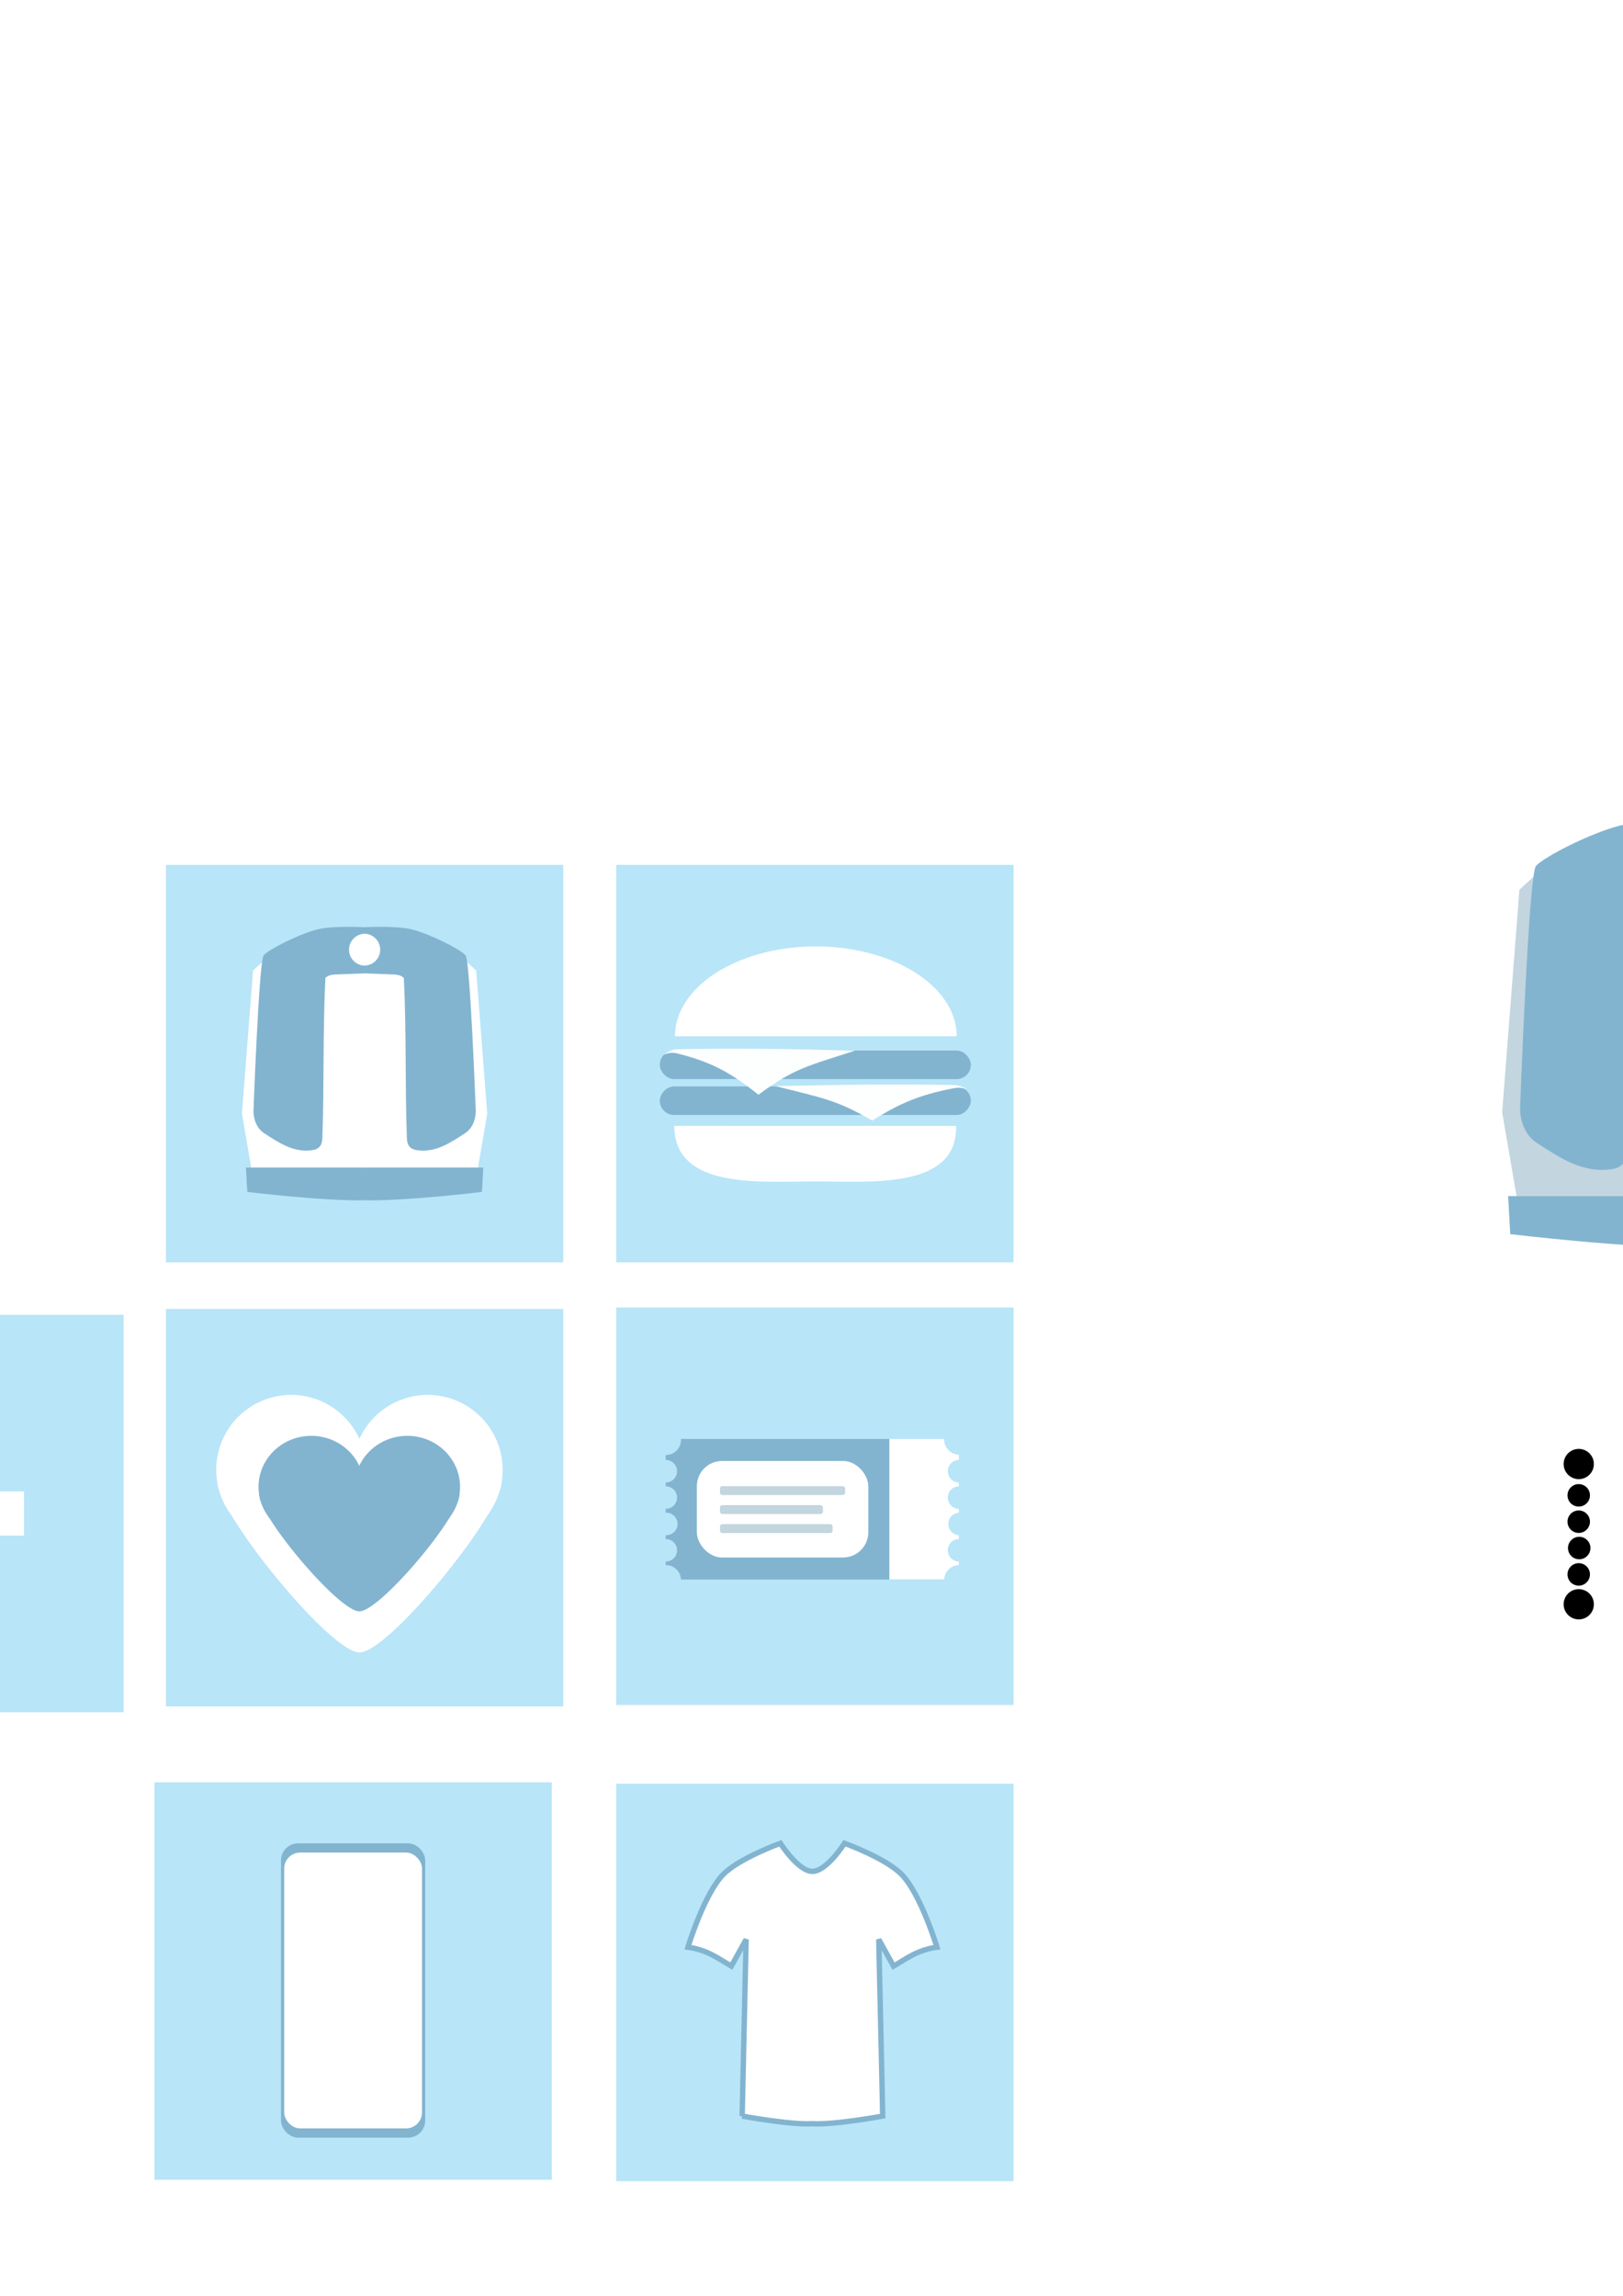 <?xml version="1.0" encoding="UTF-8" standalone="no"?>
<!-- Created with Inkscape (http://www.inkscape.org/) -->

<svg
   xmlns:dc="http://purl.org/dc/elements/1.1/"
   xmlns:cc="http://creativecommons.org/ns#"
   xmlns:rdf="http://www.w3.org/1999/02/22-rdf-syntax-ns#"
   xmlns:svg="http://www.w3.org/2000/svg"
   xmlns="http://www.w3.org/2000/svg"
   xmlns:xlink="http://www.w3.org/1999/xlink"
   xmlns:sodipodi="http://sodipodi.sourceforge.net/DTD/sodipodi-0.dtd"
   xmlns:inkscape="http://www.inkscape.org/namespaces/inkscape"
   width="210mm"
   height="297mm"
   viewBox="0 0 210 297"
   version="1.1"
   id="svg8"
   inkscape:version="0.92.4 5da689c313, 2019-01-14"
   sodipodi:docname="categories.svg">
  <defs
     id="defs2">
    <clipPath
       clipPathUnits="userSpaceOnUse"
       id="clipPath1580">
      <g
         id="g1610"
         style="fill:#ffffff;fill-opacity:1">
        <circle
           r="1.956"
           style="fill:#ffffff;fill-opacity:1;stroke:none;stroke-width:1.082;stroke-miterlimit:4;stroke-dasharray:none;stroke-opacity:1"
           id="circle1582"
           cx="86.157"
           cy="186.277" />
        <circle
           r="1.956"
           style="fill:#ffffff;fill-opacity:1;stroke:none;stroke-width:1.082;stroke-miterlimit:4;stroke-dasharray:none;stroke-opacity:1"
           id="circle1584"
           cx="86.157"
           cy="204.421" />
        <circle
           r="1.956"
           style="fill:#ffffff;fill-opacity:1;stroke:none;stroke-width:1.082;stroke-miterlimit:4;stroke-dasharray:none;stroke-opacity:1"
           id="circle1586"
           cx="124.119"
           cy="204.421" />
        <circle
           r="1.956"
           style="fill:#ffffff;fill-opacity:1;stroke:none;stroke-width:1.082;stroke-miterlimit:4;stroke-dasharray:none;stroke-opacity:1"
           id="circle1588"
           cx="124.119"
           cy="186.225" />
        <g
           id="g1598"
           transform="matrix(0.256,0,0,0.248,52.445,106.701)"
           style="fill:#ffffff;fill-opacity:1">
          <ellipse
             style="fill:#ffffff;fill-opacity:1;stroke:none;stroke-width:2.659;stroke-miterlimit:4;stroke-dasharray:none;stroke-opacity:1"
             id="ellipse1590"
             cx="131.671"
             cy="350.953"
             rx="5.677"
             ry="5.866" />
          <ellipse
             ry="5.866"
             rx="5.677"
             cy="337.206"
             cx="131.671"
             id="ellipse1592"
             style="fill:#ffffff;fill-opacity:1;stroke:none;stroke-width:2.659;stroke-miterlimit:4;stroke-dasharray:none;stroke-opacity:1" />
          <ellipse
             style="fill:#ffffff;fill-opacity:1;stroke:none;stroke-width:2.659;stroke-miterlimit:4;stroke-dasharray:none;stroke-opacity:1"
             id="ellipse1594"
             cx="131.671"
             cy="378.448"
             rx="5.677"
             ry="5.866" />
          <ellipse
             ry="5.866"
             rx="5.677"
             cy="364.701"
             cx="131.919"
             id="ellipse1596"
             style="fill:#ffffff;fill-opacity:1;stroke:none;stroke-width:2.659;stroke-miterlimit:4;stroke-dasharray:none;stroke-opacity:1" />
        </g>
        <g
           transform="matrix(0.256,0,0,0.248,90.38,106.701)"
           id="g1608"
           style="fill:#ffffff;fill-opacity:1">
          <ellipse
             ry="5.866"
             rx="5.677"
             cy="350.953"
             cx="131.671"
             id="ellipse1600"
             style="fill:#ffffff;fill-opacity:1;stroke:none;stroke-width:2.659;stroke-miterlimit:4;stroke-dasharray:none;stroke-opacity:1" />
          <ellipse
             style="fill:#ffffff;fill-opacity:1;stroke:none;stroke-width:2.659;stroke-miterlimit:4;stroke-dasharray:none;stroke-opacity:1"
             id="ellipse1602"
             cx="131.671"
             cy="337.206"
             rx="5.677"
             ry="5.866" />
          <ellipse
             ry="5.866"
             rx="5.677"
             cy="378.448"
             cx="131.671"
             id="ellipse1604"
             style="fill:#ffffff;fill-opacity:1;stroke:none;stroke-width:2.659;stroke-miterlimit:4;stroke-dasharray:none;stroke-opacity:1" />
          <ellipse
             style="fill:#ffffff;fill-opacity:1;stroke:none;stroke-width:2.659;stroke-miterlimit:4;stroke-dasharray:none;stroke-opacity:1"
             id="ellipse1606"
             cx="131.919"
             cy="364.701"
             rx="5.677"
             ry="5.866" />
        </g>
      </g>
    </clipPath>
  </defs>
  <sodipodi:namedview
     id="base"
     pagecolor="#ffffff"
     bordercolor="#666666"
     borderopacity="1.0"
     inkscape:pageopacity="0.0"
     inkscape:pageshadow="2"
     inkscape:zoom="0.9899495"
     inkscape:cx="99.568725"
     inkscape:cy="60.662744"
     inkscape:document-units="mm"
     inkscape:current-layer="layer1"
     showgrid="false"
     inkscape:window-width="1600"
     inkscape:window-height="875"
     inkscape:window-x="0"
     inkscape:window-y="25"
     inkscape:window-maximized="0"
     showguides="true"
     inkscape:guide-bbox="true">
    <sodipodi:guide
       position="219.12,190.795"
       orientation="1,0"
       id="guide1575"
       inkscape:locked="false" />
  </sodipodi:namedview>
  <g
     inkscape:label="Layer 1"
     inkscape:groupmode="layer"
     id="layer1">
    <rect
       style="fill:#b8e5f8;fill-opacity:1;stroke:none;stroke-width:3.033;stroke-miterlimit:4;stroke-dasharray:none;stroke-opacity:1"
       id="rect162"
       width="51.413"
       height="51.413"
       x="21.471"
       y="169.337"
       inkscape:export-xdpi="505.89902"
       inkscape:export-ydpi="505.89902" />
    <rect
       y="111.885"
       x="21.471"
       height="51.413"
       width="51.413"
       id="rect5431"
       style="fill:#b8e5f8;fill-opacity:1;stroke:none;stroke-width:3.033;stroke-miterlimit:4;stroke-dasharray:none;stroke-opacity:1"
       inkscape:export-xdpi="505.89902"
       inkscape:export-ydpi="505.89902" />
    <rect
       style="fill:#b8e5f8;fill-opacity:1;stroke:none;stroke-width:3.033;stroke-miterlimit:4;stroke-dasharray:none;stroke-opacity:1"
       id="rect817"
       width="51.413"
       height="51.413"
       x="79.736"
       y="111.885"
       inkscape:export-xdpi="505.89902"
       inkscape:export-ydpi="505.89902" />
    <g
       id="g1697"
       transform="matrix(0.891,0,0,0.891,11.545,15.066)"
       inkscape:export-xdpi="505.89902"
       inkscape:export-ydpi="505.89902">
      <path
         sodipodi:nodetypes="cac"
         inkscape:connector-curvature="0"
         id="path823"
         d="m 125.883,146.559 c 0.236,9.294 -12.573,8.055 -20.4,8.062 -7.861,0.007 -20.539,1.233 -20.514,-8.065"
         style="fill:#ffffff;fill-opacity:1;stroke:none;stroke-width:2.302;stroke-miterlimit:4;stroke-dasharray:none;stroke-opacity:1" />
      <path
         transform="scale(1,-1)"
         style="fill:#ffffff;fill-opacity:1;stroke:none;stroke-width:2.765;stroke-miterlimit:4;stroke-dasharray:none;stroke-opacity:1"
         id="path827"
         sodipodi:type="arc"
         sodipodi:cx="105.51995"
         sodipodi:cy="-133.54495"
         sodipodi:rx="20.457319"
         sodipodi:ry="13.040178"
         sodipodi:start="0"
         sodipodi:end="3.1419395"
         sodipodi:open="true"
         d="m 125.977,-133.545 a 20.457,13.04 0 0 1 -10.231,11.294 20.457,13.04 0 0 1 -20.459,-0.002 20.457,13.04 0 0 1 -10.225,-11.296" />
      <rect
         transform="scale(-1,1)"
         ry="2.071"
         y="140.833"
         x="-128.026"
         height="4.143"
         width="45.169"
         id="rect829"
         style="fill:#82b4d0;fill-opacity:1;stroke:none;stroke-width:2.765;stroke-miterlimit:4;stroke-dasharray:none;stroke-opacity:1" />
      <rect
         ry="2.071"
         style="fill:#82b4d0;fill-opacity:1;stroke:none;stroke-width:2.765;stroke-miterlimit:4;stroke-dasharray:none;stroke-opacity:1"
         id="rect835"
         width="45.169"
         height="4.143"
         x="82.858"
         y="135.621" />
      <path
         style="fill:#ffffff;fill-opacity:0.977;stroke:none;stroke-width:0.213px;stroke-linecap:butt;stroke-linejoin:miter;stroke-opacity:1"
         d="m 99.698,140.792 c 7.968,-0.178 16.091,-0.322 25.592,-0.169 0.85,0.014 1.493,0.19 2.169,0.629 -0.851,-0.274 -1.342,-0.275 -2.151,-0.114 -4.673,0.934 -7.491,2.068 -11.606,4.65 -5.188,-3.011 -7.145,-3.254 -14.004,-4.995 z"
         id="path876"
         inkscape:connector-curvature="0"
         sodipodi:nodetypes="cscccc" />
      <path
         sodipodi:nodetypes="cscccc"
         inkscape:connector-curvature="0"
         id="path880"
         d="m 111.186,135.645 c -7.968,-0.227 -16.091,-0.412 -25.592,-0.216 -0.85,0.017 -1.493,0.243 -2.169,0.805 0.851,-0.351 1.342,-0.353 2.151,-0.146 4.673,1.195 7.491,2.647 11.606,5.952 5.188,-3.854 7.145,-4.165 14.004,-6.394 z"
         style="fill:#ffffff;fill-opacity:0.977;stroke:none;stroke-width:0.241px;stroke-linecap:butt;stroke-linejoin:miter;stroke-opacity:1" />
    </g>
    <path
       inkscape:connector-curvature="0"
       id="path918"
       d="m 215.471,106.574 c -1.294,0.005 -2.631,0.056 -3.597,0.209 -2.707,0.429 -5.439,1.114 -7.943,2.457 -2.669,1.432 -7.332,5.859 -7.332,5.859 l -2.236,28.791 1.864,10.857 -1.079,-0.008 0.267,4.913 c 0,0 15.361,1.005 23.708,0.852 v -6.268 -47.574 c -0.679,-0.034 -2.042,-0.094 -3.651,-0.088 z"
       style="fill:#c3d5df;fill-opacity:1;stroke:none;stroke-width:0.238px;stroke-linecap:butt;stroke-linejoin:miter;stroke-opacity:1" />
    <path
       inkscape:connector-curvature="0"
       style="fill:#82b4d0;fill-opacity:1;stroke:none;stroke-width:0.238px;stroke-linecap:butt;stroke-linejoin:miter;stroke-opacity:1"
       d="m 195.147,154.739 0.267,4.913 c 0,0 15.706,1.896 23.708,1.675 v -5.927 l -0.069,-0.654 h -22.827 z"
       id="path916" />
    <path
       inkscape:connector-curvature="0"
       style="fill:#82b4d0;fill-opacity:1;stroke:none;stroke-width:0.238px;stroke-linecap:butt;stroke-linejoin:miter;stroke-opacity:1"
       d="m 215.769,106.302 c -2.095,-8e-5 -4.599,0.104 -6.235,0.52 -3.786,0.963 -9.887,4.105 -10.801,5.212 -0.94,1.139 -2.053,31.404 -2.053,31.404 0,0 -0.075,2.961 2.16,4.41 3.058,1.982 5.97,3.939 9.668,3.408 2.174,-0.313 2.017,-2.014 2.056,-3.054 0.352,-9.465 0.062,-20.664 0.59,-31.558 0.395,-0.642 1.728,-0.735 1.728,-0.735 l 6.24,-0.245 v -9.258 -0.02 c -0.488,-0.026 -1.664,-0.084 -3.353,-0.084 z"
       id="path920" />
    <path
       inkscape:connector-curvature="0"
       style="fill:#c3d5df;fill-opacity:1;stroke:none;stroke-width:1.268;stroke-miterlimit:4;stroke-dasharray:none;stroke-opacity:1"
       d="m 219.122,107.698 a 3.204,3.204 0 0 0 -3.203,3.203 3.204,3.204 0 0 0 3.203,3.203 z"
       id="path1558" />
    <use
       height="100%"
       width="100%"
       id="use5289-3"
       transform="matrix(-1,0,0,1,264.911,-38.612)"
       xlink:href="#g1582"
       inkscape:tiled-clone-of="#g1582"
       y="0"
       x="0" />
    <use
       x="0"
       y="0"
       inkscape:tiled-clone-of="#g1582"
       xlink:href="#g1582"
       transform="translate(-173.47,-38.612)"
       id="use5373"
       width="100%"
       height="100%" />
    <g
       inkscape:tile-y0="106.30152"
       inkscape:tile-x0="188.48991"
       id="use5289"
       transform="matrix(-1,0,0,1,438.244,0)">
      <path
         inkscape:connector-curvature="0"
         id="path5377"
         d="m 215.471,106.574 c -1.294,0.005 -2.631,0.056 -3.597,0.209 -2.707,0.429 -5.439,1.114 -7.943,2.457 -2.669,1.432 -7.332,5.859 -7.332,5.859 l -2.236,28.791 1.864,10.857 -1.079,-0.008 0.267,4.913 c 0,0 15.361,1.005 23.708,0.852 v -6.268 -47.574 c -0.679,-0.034 -2.042,-0.094 -3.651,-0.088 z"
         style="fill:#c3d5df;fill-opacity:1;stroke:none;stroke-width:0.238px;stroke-linecap:butt;stroke-linejoin:miter;stroke-opacity:1" />
      <path
         inkscape:connector-curvature="0"
         style="fill:#82b4d0;fill-opacity:1;stroke:none;stroke-width:0.238px;stroke-linecap:butt;stroke-linejoin:miter;stroke-opacity:1"
         d="m 195.147,154.739 0.267,4.913 c 0,0 15.706,1.896 23.708,1.675 v -5.927 l -0.069,-0.654 h -22.827 z"
         id="path5379" />
      <path
         inkscape:connector-curvature="0"
         style="fill:#82b4d0;fill-opacity:1;stroke:none;stroke-width:0.238px;stroke-linecap:butt;stroke-linejoin:miter;stroke-opacity:1"
         d="m 215.769,106.302 c -2.095,-8e-5 -4.599,0.104 -6.235,0.52 -3.786,0.963 -9.887,4.105 -10.801,5.212 -0.94,1.139 -2.053,31.404 -2.053,31.404 0,0 -0.075,2.961 2.16,4.41 3.058,1.982 5.97,3.939 9.668,3.408 2.174,-0.313 2.017,-2.014 2.056,-3.054 0.352,-9.465 0.062,-20.664 0.59,-31.558 0.395,-0.642 1.728,-0.735 1.728,-0.735 l 6.24,-0.245 v -9.258 -0.02 c -0.488,-0.026 -1.664,-0.084 -3.353,-0.084 z"
         id="path5381" />
      <path
         inkscape:connector-curvature="0"
         transform="scale(0.265)"
         style="fill:#c3d5df;fill-opacity:1;stroke:none;stroke-width:4.794;stroke-miterlimit:4;stroke-dasharray:none;stroke-opacity:1"
         d="m 828.178,407.047 a 12.108,12.108 0 0 0 -12.107,12.107 12.108,12.108 0 0 0 12.107,12.107 z"
         id="path5383" />
      <path
         inkscape:connector-curvature="0"
         id="path5385"
         d="m 41.279,118.321 c -0.832,0.003 -1.691,0.036 -2.312,0.135 -1.74,0.276 -3.496,0.716 -5.106,1.579 -1.716,0.921 -4.713,3.766 -4.713,3.766 l -1.437,18.507 1.198,6.979 -0.694,-0.005 0.172,3.158 c 0,0 9.874,0.646 15.239,0.547 v -4.029 -30.58 c -0.437,-0.022 -1.313,-0.06 -2.347,-0.057 z"
         style="fill:#c3d5df;fill-opacity:1;stroke:none;stroke-width:0.153px;stroke-linecap:butt;stroke-linejoin:miter;stroke-opacity:1" />
      <path
         inkscape:connector-curvature="0"
         style="fill:#82b4d0;fill-opacity:1;stroke:none;stroke-width:0.153px;stroke-linecap:butt;stroke-linejoin:miter;stroke-opacity:1"
         d="m 28.215,149.281 0.172,3.158 c 0,0 10.096,1.219 15.239,1.077 v -3.81 l -0.044,-0.42 H 28.909 Z"
         id="path5387" />
      <path
         inkscape:connector-curvature="0"
         style="fill:#82b4d0;fill-opacity:1;stroke:none;stroke-width:0.153px;stroke-linecap:butt;stroke-linejoin:miter;stroke-opacity:1"
         d="m 41.471,118.145 c -1.347,-5e-5 -2.956,0.067 -4.008,0.334 -2.433,0.619 -6.356,2.638 -6.943,3.35 -0.604,0.732 -1.319,20.186 -1.319,20.186 0,0 -0.048,1.903 1.389,2.835 1.966,1.274 3.838,2.532 6.214,2.19 1.398,-0.201 1.297,-1.295 1.322,-1.963 0.227,-6.084 0.04,-13.283 0.379,-20.285 0.254,-0.413 1.111,-0.472 1.111,-0.472 l 4.011,-0.157 v -5.951 -0.013 c -0.314,-0.017 -1.069,-0.054 -2.156,-0.054 z"
         id="path5389" />
      <path
         style="fill:#c3d5df;fill-opacity:1;stroke:none;stroke-width:0.815;stroke-miterlimit:4;stroke-dasharray:none;stroke-opacity:1"
         d="m 43.626,119.043 a 2.059,2.059 0 0 0 -2.059,2.059 2.059,2.059 0 0 0 2.059,2.059 z"
         id="path5391"
         inkscape:connector-curvature="0" />
      <use
         height="100%"
         width="100%"
         id="use5393"
         transform="matrix(-1,0,0,1,264.911,-38.612)"
         xlink:href="#g1582"
         inkscape:tiled-clone-of="#g1582"
         y="0"
         x="0" />
      <path
         style="fill:#c3d5df;fill-opacity:1;stroke:none;stroke-width:0.153px;stroke-linecap:butt;stroke-linejoin:miter;stroke-opacity:1"
         d="m 45.885,118.321 c 0.832,0.003 1.691,0.036 2.312,0.135 1.74,0.276 3.496,0.716 5.106,1.579 1.716,0.921 4.713,3.766 4.713,3.766 l 1.437,18.507 -1.198,6.979 0.694,-0.005 -0.172,3.158 c 0,0 -9.874,0.646 -15.239,0.547 v -4.029 -30.58 c 0.437,-0.022 1.313,-0.06 2.347,-0.057 z"
         id="path5395"
         inkscape:connector-curvature="0" />
      <path
         id="path5397"
         d="m 58.949,149.281 -0.172,3.158 c 0,0 -10.096,1.219 -15.239,1.077 v -3.81 l 0.044,-0.42 h 14.673 z"
         style="fill:#82b4d0;fill-opacity:1;stroke:none;stroke-width:0.153px;stroke-linecap:butt;stroke-linejoin:miter;stroke-opacity:1"
         inkscape:connector-curvature="0" />
      <path
         id="path5399"
         d="m 45.694,118.145 c 1.347,-5e-5 2.956,0.067 4.008,0.334 2.433,0.619 6.356,2.638 6.943,3.35 0.604,0.732 1.319,20.186 1.319,20.186 0,0 0.048,1.903 -1.389,2.835 -1.966,1.274 -3.838,2.532 -6.214,2.19 -1.398,-0.201 -1.297,-1.295 -1.322,-1.963 -0.227,-6.084 -0.04,-13.283 -0.379,-20.285 -0.254,-0.413 -1.111,-0.472 -1.111,-0.472 l -4.011,-0.157 v -5.951 -0.013 c 0.314,-0.017 1.069,-0.054 2.156,-0.054 z"
         style="fill:#82b4d0;fill-opacity:1;stroke:none;stroke-width:0.153px;stroke-linecap:butt;stroke-linejoin:miter;stroke-opacity:1"
         inkscape:connector-curvature="0" />
      <path
         inkscape:connector-curvature="0"
         id="path5401"
         d="m 43.538,119.043 a 2.059,2.059 0 0 1 2.059,2.059 2.059,2.059 0 0 1 -2.059,2.059 z"
         style="fill:#c3d5df;fill-opacity:1;stroke:none;stroke-width:0.815;stroke-miterlimit:4;stroke-dasharray:none;stroke-opacity:1" />
      <use
         x="0"
         y="0"
         inkscape:tiled-clone-of="#g1582"
         xlink:href="#g1582"
         transform="translate(-173.47,-38.612)"
         id="use5403"
         width="100%"
         height="100%" />
    </g>
    <rect
       y="243.813"
       x="235.999"
       height="46.505"
       width="97.019"
       id="rect210"
       style="fill:#82b4d0;fill-opacity:1;stroke:none;stroke-width:2.765;stroke-miterlimit:4;stroke-dasharray:none;stroke-opacity:1" />
    <g
       id="g1720"
       inkscape:export-xdpi="505.89902"
       inkscape:export-ydpi="505.89902">
      <g
         style="fill:#ffffff;fill-opacity:1"
         transform="matrix(0.766,0,0,0.766,13.649,47.524)"
         id="g160">
        <g
           style="fill:#ffffff;fill-opacity:1"
           id="g154">
          <circle
             style="fill:#ffffff;fill-opacity:1;stroke:none;stroke-width:2.765;stroke-miterlimit:4;stroke-dasharray:none;stroke-opacity:1"
             id="path144"
             cx="31.368"
             cy="186.199"
             r="12.662" />
          <circle
             r="12.662"
             cy="186.199"
             cx="54.424"
             id="circle146"
             style="fill:#ffffff;fill-opacity:1;stroke:none;stroke-width:2.765;stroke-miterlimit:4;stroke-dasharray:none;stroke-opacity:1" />
        </g>
        <path
           transform="matrix(1.037,0,0,0.747,-1.378,46.399)"
           inkscape:transform-center-y="4.861788e-06"
           d="m 42.707,228.436 c -5.047,0 -25.463,-35.362 -22.939,-39.732 2.523,-4.371 43.355,-4.371 45.879,0 2.523,4.371 -17.893,39.732 -22.939,39.732 z"
           inkscape:randomized="0"
           inkscape:rounded="0.11"
           inkscape:flatsided="true"
           sodipodi:arg2="2.6179939"
           sodipodi:arg1="1.5707963"
           sodipodi:r2="22.939308"
           sodipodi:r1="26.488029"
           sodipodi:cy="201.94804"
           sodipodi:cx="42.707043"
           sodipodi:sides="3"
           id="path150"
           style="fill:#ffffff;fill-opacity:1;stroke:none;stroke-width:5.917;stroke-miterlimit:4;stroke-dasharray:none;stroke-opacity:1"
           sodipodi:type="star" />
      </g>
      <g
         style="fill:#82b4d0;fill-opacity:1"
         id="g1620">
        <g
           id="g193"
           style="fill:#82b4d0;fill-opacity:1"
           transform="matrix(0.539,0,0,0.522,23.367,95.162)">
          <circle
             r="12.662"
             cy="186.199"
             cx="31.368"
             id="circle189"
             style="fill:#82b4d0;fill-opacity:1;stroke:none;stroke-width:2.765;stroke-miterlimit:4;stroke-dasharray:none;stroke-opacity:1" />
          <circle
             style="fill:#82b4d0;fill-opacity:1;stroke:none;stroke-width:2.765;stroke-miterlimit:4;stroke-dasharray:none;stroke-opacity:1"
             id="circle191"
             cx="54.424"
             cy="186.199"
             r="12.662" />
        </g>
        <path
           sodipodi:type="star"
           style="fill:#82b4d0;fill-opacity:1;stroke:none;stroke-width:5.917;stroke-miterlimit:4;stroke-dasharray:none;stroke-opacity:1"
           id="path195"
           sodipodi:sides="3"
           sodipodi:cx="42.707043"
           sodipodi:cy="201.94804"
           sodipodi:r1="26.488029"
           sodipodi:r2="22.939308"
           sodipodi:arg1="1.5707963"
           sodipodi:arg2="2.6179939"
           inkscape:flatsided="true"
           inkscape:rounded="0.11"
           inkscape:randomized="0"
           d="m 42.707,228.436 c -5.047,0 -25.463,-35.362 -22.939,-39.732 2.523,-4.371 43.355,-4.371 45.879,0 2.523,4.371 -17.893,39.732 -22.939,39.732 z"
           inkscape:transform-center-y="4.861788e-06"
           transform="matrix(0.559,0,0,0.39,22.624,119.367)" />
      </g>
    </g>
    <rect
       y="243.813"
       x="310.019"
       height="46.505"
       width="22.999"
       id="rect1023"
       style="fill:#c3d5df;fill-opacity:1;stroke:none;stroke-width:2.689;stroke-miterlimit:4;stroke-dasharray:none;stroke-opacity:1" />
    <rect
       y="169.148"
       x="79.736"
       height="51.413"
       width="51.413"
       id="rect1233"
       style="fill:#b8e5f8;fill-opacity:1;stroke:none;stroke-width:3.033;stroke-miterlimit:4;stroke-dasharray:none;stroke-opacity:1"
       inkscape:export-xdpi="505.89902"
       inkscape:export-ydpi="505.89902" />
    <g
       id="g1202"
       transform="matrix(0.391,0,0,0.391,49.242,85.074)"
       inkscape:export-xdpi="505.89902"
       inkscape:export-ydpi="505.89902">
      <g
         id="g1189">
        <g
           id="g1185">
          <rect
             y="258.513"
             x="94.346"
             height="46.505"
             width="97.019"
             id="rect1021"
             style="fill:#82b4d0;fill-opacity:1;stroke:none;stroke-width:2.765;stroke-miterlimit:4;stroke-dasharray:none;stroke-opacity:1" />
        </g>
      </g>
      <g
         id="g1171">
        <rect
           style="fill:#ffffff;fill-opacity:1;stroke:none;stroke-width:2.689;stroke-miterlimit:4;stroke-dasharray:none;stroke-opacity:1"
           id="rect212"
           width="22.999"
           height="46.505"
           x="168.366"
           y="258.513" />
        <g
           id="g1162">
          <rect
             style="fill:#ffffff;fill-opacity:1;stroke:none;stroke-width:2.788;stroke-miterlimit:4;stroke-dasharray:none;stroke-opacity:1"
             id="rect1090"
             width="56.735"
             height="31.939"
             x="104.666"
             y="265.796"
             ry="8.355" />
          <g
             id="g1101"
             transform="matrix(0.539,0,0,0.522,23.969,93.825)"
             style="fill:#c3d5df;fill-opacity:1">
            <rect
               ry="1.461"
               y="345.403"
               x="163.898"
               height="5.636"
               width="76.85"
               id="rect1092"
               style="fill:#c3d5df;fill-opacity:1;stroke:none;stroke-width:3.847;stroke-miterlimit:4;stroke-dasharray:none;stroke-opacity:1" />
            <rect
               style="fill:#c3d5df;fill-opacity:1;stroke:none;stroke-width:3.489;stroke-miterlimit:4;stroke-dasharray:none;stroke-opacity:1"
               id="rect1094"
               width="63.215"
               height="5.636"
               x="163.898"
               y="357.443"
               ry="1.461" />
            <rect
               ry="1.461"
               y="369.482"
               x="163.898"
               height="5.636"
               width="69.165"
               id="rect1096"
               style="fill:#c3d5df;fill-opacity:1;stroke:none;stroke-width:3.65;stroke-miterlimit:4;stroke-dasharray:none;stroke-opacity:1" />
          </g>
        </g>
      </g>
    </g>
    <rect
       style="fill:#b8e5f8;fill-opacity:1;stroke:none;stroke-width:2.765;stroke-miterlimit:4;stroke-dasharray:none;stroke-opacity:1"
       id="rect1340"
       width="44.223"
       height="28.915"
       x="83.249"
       y="181.623"
       ry="0"
       clip-path="url(#clipPath1580)"
       inkscape:export-xdpi="505.89902"
       inkscape:export-ydpi="505.89902" />
    <g
       id="g1496"
       transform="translate(118.118,3.118)">
      <rect
         style="fill:#ffffff;fill-opacity:1;stroke:none;stroke-width:2.765;stroke-miterlimit:4;stroke-dasharray:none;stroke-opacity:1"
         id="rect1464"
         width="44.223"
         height="28.915"
         x="83.249"
         y="181.623"
         ry="0" />
      <g
         id="g1494"
         style="fill:#000000">
        <circle
           r="1.956"
           style="fill:#000000;fill-opacity:1;stroke:none;stroke-width:1.082;stroke-miterlimit:4;stroke-dasharray:none;stroke-opacity:1"
           id="circle1466"
           cx="86.157"
           cy="186.277" />
        <circle
           r="1.956"
           style="fill:#000000;fill-opacity:1;stroke:none;stroke-width:1.082;stroke-miterlimit:4;stroke-dasharray:none;stroke-opacity:1"
           id="circle1468"
           cx="86.157"
           cy="204.421" />
        <circle
           r="1.956"
           style="fill:#000000;fill-opacity:1;stroke:none;stroke-width:1.082;stroke-miterlimit:4;stroke-dasharray:none;stroke-opacity:1"
           id="circle1470"
           cx="124.119"
           cy="204.421" />
        <circle
           r="1.956"
           style="fill:#000000;fill-opacity:1;stroke:none;stroke-width:1.082;stroke-miterlimit:4;stroke-dasharray:none;stroke-opacity:1"
           id="circle1472"
           cx="124.119"
           cy="186.225" />
        <g
           id="g1482"
           transform="matrix(0.256,0,0,0.248,52.445,106.701)"
           style="fill:#000000;fill-opacity:1">
          <ellipse
             style="fill:#000000;fill-opacity:1;stroke:none;stroke-width:2.659;stroke-miterlimit:4;stroke-dasharray:none;stroke-opacity:1"
             id="ellipse1474"
             cx="131.671"
             cy="350.953"
             rx="5.677"
             ry="5.866" />
          <ellipse
             ry="5.866"
             rx="5.677"
             cy="337.206"
             cx="131.671"
             id="ellipse1476"
             style="fill:#000000;fill-opacity:1;stroke:none;stroke-width:2.659;stroke-miterlimit:4;stroke-dasharray:none;stroke-opacity:1" />
          <ellipse
             style="fill:#000000;fill-opacity:1;stroke:none;stroke-width:2.659;stroke-miterlimit:4;stroke-dasharray:none;stroke-opacity:1"
             id="ellipse1478"
             cx="131.671"
             cy="378.448"
             rx="5.677"
             ry="5.866" />
          <ellipse
             ry="5.866"
             rx="5.677"
             cy="364.701"
             cx="131.919"
             id="ellipse1480"
             style="fill:#000000;fill-opacity:1;stroke:none;stroke-width:2.659;stroke-miterlimit:4;stroke-dasharray:none;stroke-opacity:1" />
        </g>
        <g
           transform="matrix(0.256,0,0,0.248,90.38,106.701)"
           id="g1492"
           style="fill:#000000;fill-opacity:1">
          <ellipse
             ry="5.866"
             rx="5.677"
             cy="350.953"
             cx="131.671"
             id="ellipse1484"
             style="fill:#000000;fill-opacity:1;stroke:none;stroke-width:2.659;stroke-miterlimit:4;stroke-dasharray:none;stroke-opacity:1" />
          <ellipse
             style="fill:#000000;fill-opacity:1;stroke:none;stroke-width:2.659;stroke-miterlimit:4;stroke-dasharray:none;stroke-opacity:1"
             id="ellipse1486"
             cx="131.671"
             cy="337.206"
             rx="5.677"
             ry="5.866" />
          <ellipse
             ry="5.866"
             rx="5.677"
             cy="378.448"
             cx="131.671"
             id="ellipse1488"
             style="fill:#000000;fill-opacity:1;stroke:none;stroke-width:2.659;stroke-miterlimit:4;stroke-dasharray:none;stroke-opacity:1" />
          <ellipse
             style="fill:#000000;fill-opacity:1;stroke:none;stroke-width:2.659;stroke-miterlimit:4;stroke-dasharray:none;stroke-opacity:1"
             id="ellipse1490"
             cx="131.919"
             cy="364.701"
             rx="5.677"
             ry="5.866" />
        </g>
      </g>
    </g>
    <g
       id="g1708"
       inkscape:export-xdpi="505.89902"
       inkscape:export-ydpi="505.89902">
      <path
         style="fill:#ffffff;fill-opacity:1;stroke:none;stroke-width:0.153px;stroke-linecap:butt;stroke-linejoin:miter;stroke-opacity:1"
         d="m 44.874,120.075 c -0.832,0.003 -1.692,0.036 -2.313,0.135 -1.74,0.276 -3.496,0.716 -5.106,1.579 -1.716,0.921 -4.713,3.766 -4.713,3.766 l -1.437,18.507 1.198,6.978 -0.693,-0.005 0.172,3.158 c 0,0 9.82,0.643 15.195,0.548 5.375,0.095 15.195,-0.548 15.195,-0.548 l 0.172,-3.158 -0.694,0.005 1.198,-6.978 -1.437,-18.507 c 0,0 -2.998,-2.846 -4.713,-3.766 -1.61,-0.864 -3.366,-1.303 -5.106,-1.579 -0.621,-0.098 -1.48,-0.132 -2.312,-0.135 -1.01,-0.004 -1.857,0.033 -2.303,0.055 -0.446,-0.022 -1.292,-0.059 -2.303,-0.055 z"
         id="path918-3"
         inkscape:connector-curvature="0" />
      <g
         transform="translate(3.595,1.755)"
         id="g5437"
         style="fill:#82b4d0;fill-opacity:1">
        <g
           style="fill:#82b4d0;fill-opacity:1"
           id="g1633">
          <path
             transform="translate(-3.595,-1.755)"
             inkscape:connector-curvature="0"
             id="path920-7"
             d="m 45.065,119.9 c -1.347,-5e-5 -2.956,0.067 -4.008,0.334 -2.433,0.619 -6.356,2.638 -6.943,3.35 -0.604,0.732 -1.319,20.186 -1.319,20.186 0,0 -0.048,1.903 1.389,2.834 1.966,1.274 3.838,2.532 6.215,2.191 1.398,-0.201 1.296,-1.294 1.321,-1.963 0.227,-6.084 0.04,-13.283 0.38,-20.286 0.254,-0.413 1.111,-0.472 1.111,-0.472 l 3.967,-0.156 3.967,0.156 c 0,0 0.857,0.059 1.111,0.472 0.34,7.002 0.153,14.201 0.379,20.286 0.025,0.668 -0.076,1.762 1.322,1.963 2.377,0.342 4.248,-0.916 6.214,-2.191 1.437,-0.931 1.389,-2.834 1.389,-2.834 0,0 -0.715,-19.454 -1.32,-20.186 -0.588,-0.712 -4.509,-2.731 -6.943,-3.35 -1.052,-0.267 -2.662,-0.334 -4.009,-0.334 -1.055,0 -1.782,0.035 -2.111,0.052 -0.329,-0.018 -1.056,-0.052 -2.112,-0.052 z"
             style="fill:#82b4d0;fill-opacity:1;stroke:none;stroke-width:0.153px;stroke-linecap:butt;stroke-linejoin:miter;stroke-opacity:1" />
          <path
             id="path916-6"
             d="m 28.215,149.281 0.172,3.158 c 0,0 10.096,1.219 15.239,1.077 v -3.81 l -0.044,-0.42 H 28.909 Z"
             style="fill:#82b4d0;fill-opacity:1;stroke:none;stroke-width:0.153px;stroke-linecap:butt;stroke-linejoin:miter;stroke-opacity:1"
             inkscape:connector-curvature="0" />
          <path
             inkscape:connector-curvature="0"
             style="fill:#82b4d0;fill-opacity:1;stroke:none;stroke-width:0.153px;stroke-linecap:butt;stroke-linejoin:miter;stroke-opacity:1"
             d="m 58.949,149.281 -0.172,3.158 c 0,0 -10.096,1.219 -15.239,1.077 v -3.81 l 0.044,-0.42 h 14.673 z"
             id="path5367" />
        </g>
      </g>
      <g
         id="g1637">
        <path
           style="fill:#ffffff;fill-opacity:1;stroke:none;stroke-width:0.815;stroke-miterlimit:4;stroke-dasharray:none;stroke-opacity:1"
           d="m 47.221,120.798 a 2.059,2.059 0 0 0 -2.059,2.059 2.059,2.059 0 0 0 2.059,2.059 z"
           id="path1558-5"
           inkscape:connector-curvature="0" />
        <path
           inkscape:connector-curvature="0"
           id="path5371"
           d="m 47.133,120.798 a 2.059,2.059 0 0 1 2.059,2.059 2.059,2.059 0 0 1 -2.059,2.059 z"
           style="fill:#ffffff;fill-opacity:1;stroke:none;stroke-width:0.815;stroke-miterlimit:4;stroke-dasharray:none;stroke-opacity:1" />
      </g>
    </g>
    <rect
       style="fill:#b8e5f8;fill-opacity:1;stroke:none;stroke-width:3.033;stroke-miterlimit:4;stroke-dasharray:none;stroke-opacity:1"
       id="rect1683"
       width="51.413"
       height="51.413"
       x="79.736"
       y="230.759"
       inkscape:export-xdpi="505.89902"
       inkscape:export-ydpi="505.89902" />
    <path
       style="fill:#ffffff;stroke:#82b4d0;stroke-width:0.696;stroke-linecap:butt;stroke-linejoin:miter;stroke-opacity:1;fill-opacity:1;stroke-miterlimit:4;stroke-dasharray:none"
       d="m 96.028,273.748 0.511,-22.849 -1.912,3.451 c -1.663,-0.962 -3.075,-2.1 -5.617,-2.447 0,0 2.069,-6.824 4.547,-9.39 2.041,-2.113 7.413,-4.053 7.413,-4.053 0,0 2.312,3.635 4.151,3.635 1.839,0 4.151,-3.635 4.151,-3.635 0,0 5.373,1.939 7.413,4.053 2.478,2.566 4.547,9.39 4.547,9.39 -2.542,0.347 -3.954,1.485 -5.617,2.447 l -1.912,-3.451 0.511,22.849 c 0,0 -6.298,1.163 -9.094,0.988 -2.796,0.175 -9.094,-0.988 -9.094,-0.988 z"
       id="path1662"
       inkscape:connector-curvature="0"
       sodipodi:nodetypes="ccccscscscccccc"
       inkscape:export-xdpi="505.89902"
       inkscape:export-ydpi="505.89902" />
    <rect
       y="230.57"
       x="19.982"
       height="51.413"
       width="51.413"
       id="rect1685"
       style="fill:#b8e5f8;fill-opacity:1;stroke:none;stroke-width:3.033;stroke-miterlimit:4;stroke-dasharray:none;stroke-opacity:1"
       inkscape:export-xdpi="505.89902"
       inkscape:export-ydpi="505.89902" />
    <g
       id="g1833"
       inkscape:export-xdpi="505.89902"
       inkscape:export-ydpi="505.89902">
      <rect
         inkscape:export-ydpi="505.89902"
         inkscape:export-xdpi="505.89902"
         ry="2.206"
         y="238.466"
         x="36.359"
         height="38.072"
         width="18.658"
         id="rect1687"
         style="fill:#82b4d0;fill-opacity:1;stroke:none;stroke-width:2.071;stroke-miterlimit:4;stroke-dasharray:none;stroke-opacity:1" />
      <rect
         inkscape:export-ydpi="505.89902"
         inkscape:export-xdpi="505.89902"
         style="fill:#ffffff;fill-opacity:1;stroke:none;stroke-width:1.961;stroke-miterlimit:4;stroke-dasharray:none;stroke-opacity:1"
         id="rect1689"
         width="17.836"
         height="35.682"
         x="36.77"
         y="239.66"
         ry="2.067" />
    </g>
    <rect
       inkscape:export-ydpi="505.89902"
       inkscape:export-xdpi="505.89902"
       y="170.093"
       x="-35.415"
       height="51.413"
       width="51.413"
       id="rect1841"
       style="fill:#b8e5f8;fill-opacity:1;stroke:none;stroke-width:1.416;stroke-miterlimit:4;stroke-dasharray:none;stroke-opacity:1" />
    <path
       style="fill:#ffffff;fill-opacity:1;stroke:#ffffff;stroke-width:1.416;stroke-miterlimit:4;stroke-dasharray:none;stroke-opacity:1"
       d="m -11.863,183.687 v 9.957 h -9.957 v 4.31 h 9.957 v 9.957 h 4.31 v -9.957 h 9.957 v -4.31 h -9.957 v -9.957 z"
       id="rect1843"
       inkscape:connector-curvature="0"
       inkscape:export-xdpi="505.89902"
       inkscape:export-ydpi="505.89902" />
  </g>
</svg>
